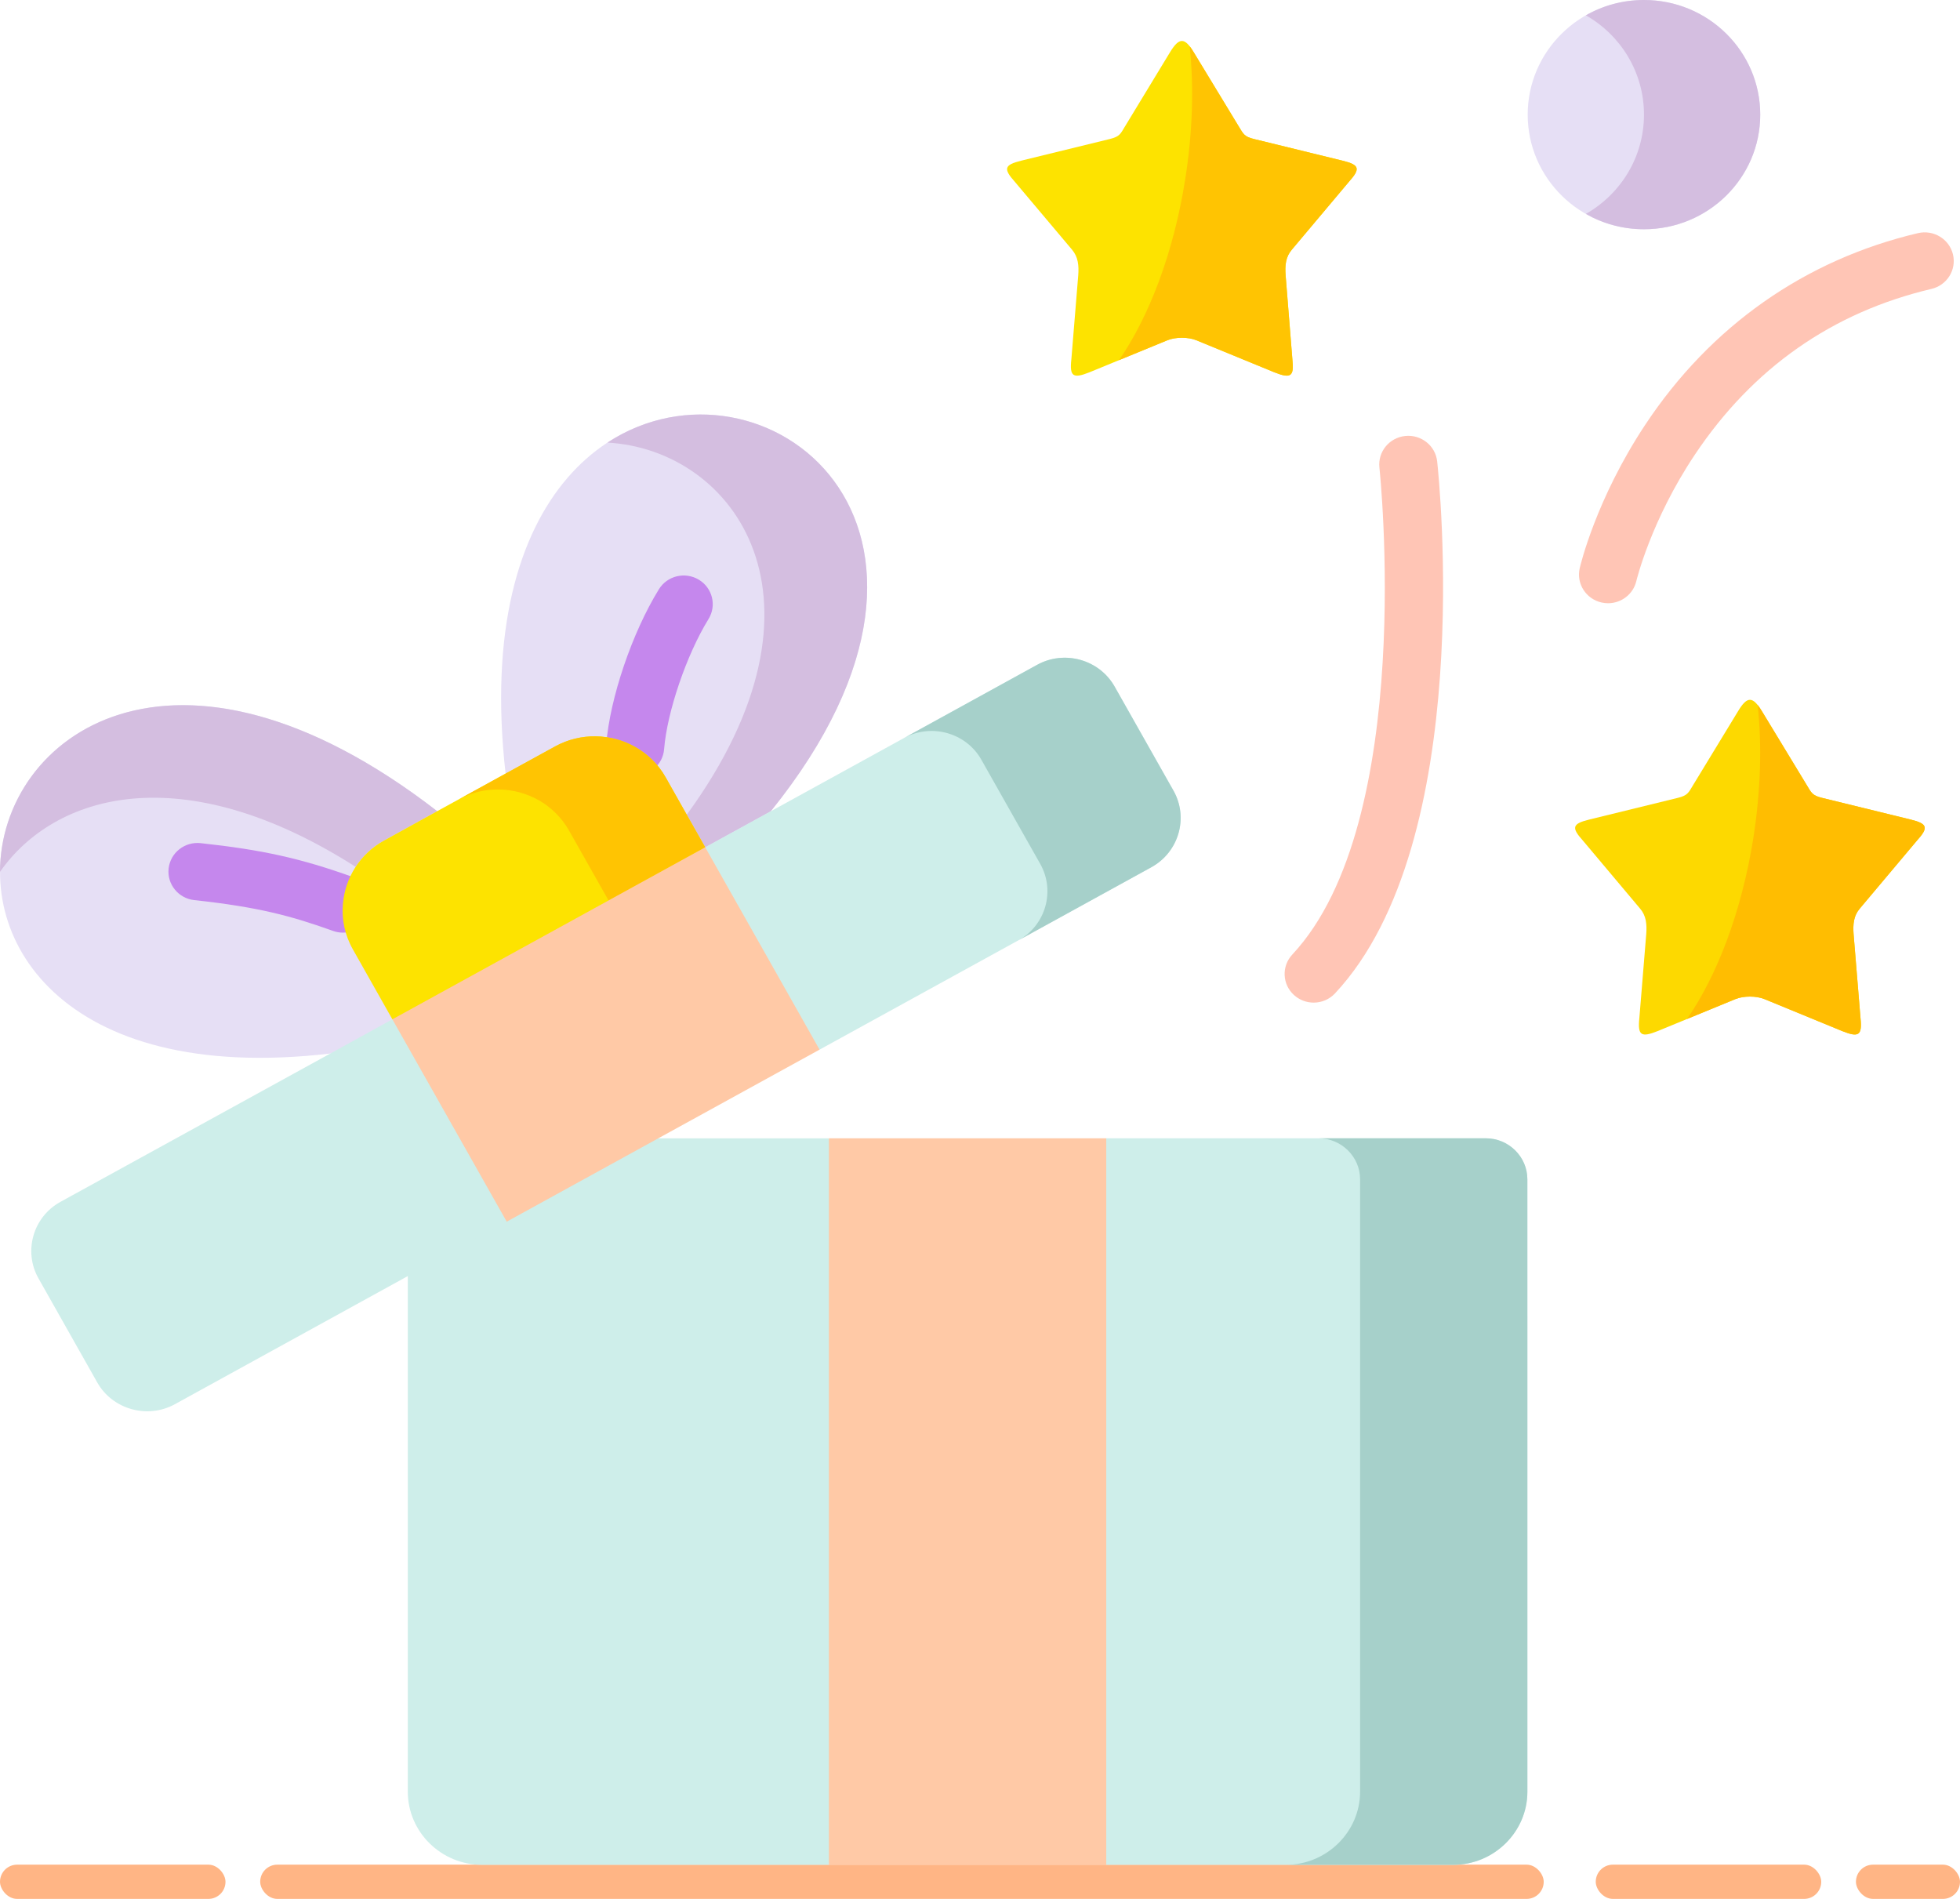 <svg width="64" height="62" viewBox="0 0 64 62" fill="none" xmlns="http://www.w3.org/2000/svg">
<rect opacity="0.479" x="8.496" y="60.882" width="41.911" height="1.118" rx="0.559" fill="#FF6400"/>
<rect opacity="0.479" x="52.106" y="60.882" width="7.363" height="1.118" rx="0.559" fill="#FF6400"/>
<rect opacity="0.479" y="60.882" width="7.363" height="1.118" rx="0.559" fill="#FF6400"/>
<rect opacity="0.479" x="60.602" y="60.882" width="3.398" height="1.118" rx="0.559" fill="#FF6400"/>
<path fill-rule="evenodd" clip-rule="evenodd" d="M53.681 7.485C55.777 7.485 57.477 5.809 57.477 3.744C57.477 1.676 55.777 0 53.681 0C51.584 0 49.884 1.676 49.884 3.744C49.884 5.809 51.584 7.485 53.681 7.485Z" fill="#E6DFF5"/>
<path fill-rule="evenodd" clip-rule="evenodd" d="M18.691 33.168L14.276 26.485C-0.784 14.846 -6.879 36.466 10.785 34.398L18.691 33.168Z" fill="#E6DFF5"/>
<path fill-rule="evenodd" clip-rule="evenodd" d="M25.168 26.489C36.237 12.76 14.39 6.505 16.509 25.259L20.191 31.518L25.168 26.489Z" fill="#E6DFF5"/>
<path fill-rule="evenodd" clip-rule="evenodd" d="M27.066 60.887L29.792 48.704L27.066 37.167H21.497L14.681 36.586L13.316 41.666V58.5C13.316 59.813 14.405 60.887 15.736 60.887H27.066Z" fill="#CEEEEA"/>
<path fill-rule="evenodd" clip-rule="evenodd" d="M49.873 58.5V42.964V38.502C49.873 37.769 49.263 37.166 48.52 37.166H36.123L32.882 49.031L36.123 60.887H47.453C48.785 60.887 49.873 59.813 49.873 58.5Z" fill="#CEEEEA"/>
<path fill-rule="evenodd" clip-rule="evenodd" d="M25.168 26.489C32.764 17.067 24.856 11.164 19.834 14.451C23.973 14.68 27.556 19.57 22.424 26.602L23.027 27.665L25.168 26.489Z" fill="#D4BEE0"/>
<path fill-rule="evenodd" clip-rule="evenodd" d="M14.276 26.485C5.683 19.846 0.011 24.029 0 28.466C1.788 25.912 5.959 24.697 11.613 28.303C11.841 27.955 12.154 27.654 12.547 27.44L14.276 26.485Z" fill="#D4BEE0"/>
<path fill-rule="evenodd" clip-rule="evenodd" d="M27.066 37.166H36.123V60.887H27.066L27.066 37.166Z" fill="#FFC9A6"/>
<path fill-rule="evenodd" clip-rule="evenodd" d="M49.873 42.964V38.502C49.873 37.769 49.263 37.166 48.52 37.166H43.057C43.8 37.166 44.411 37.769 44.411 38.502V42.964V58.5C44.411 59.813 43.318 60.887 41.987 60.887H47.453C48.785 60.887 49.874 59.813 49.874 58.5V42.964H49.873Z" fill="#A6D0CA"/>
<path d="M11.197 30.451C11.09 30.451 10.98 30.433 10.873 30.394C9.509 29.905 8.434 29.615 6.345 29.389C5.825 29.333 5.449 28.871 5.506 28.357C5.563 27.843 6.031 27.473 6.552 27.529C8.569 27.747 9.823 28.026 11.522 28.635C12.014 28.812 12.268 29.349 12.089 29.835C11.949 30.215 11.585 30.451 11.197 30.451Z" fill="#C587ED"/>
<path d="M20.741 25.324C20.715 25.324 20.69 25.323 20.665 25.321C20.142 25.28 19.753 24.83 19.794 24.314C19.916 22.791 20.64 20.657 21.515 19.24C21.787 18.798 22.371 18.658 22.818 18.927C23.266 19.196 23.407 19.772 23.135 20.213C22.42 21.371 21.783 23.238 21.685 24.462C21.646 24.952 21.23 25.324 20.741 25.324Z" fill="#C587ED"/>
<path d="M42.895 32.736C42.665 32.736 42.435 32.654 42.252 32.488C41.867 32.138 41.843 31.546 42.198 31.166C46.258 26.823 45.055 15.381 45.042 15.266C44.986 14.752 45.362 14.291 45.883 14.235C46.404 14.18 46.872 14.551 46.928 15.065C46.983 15.569 48.231 27.474 43.592 32.435C43.405 32.635 43.151 32.736 42.895 32.736Z" fill="#FFC5B5"/>
<path d="M52.508 19.696C52.438 19.696 52.367 19.688 52.296 19.672C51.786 19.557 51.467 19.057 51.582 18.554C51.603 18.463 52.113 16.3 53.717 13.876C55.854 10.648 58.935 8.482 62.627 7.612C63.137 7.493 63.648 7.803 63.77 8.305C63.892 8.808 63.577 9.313 63.068 9.433C59.833 10.195 57.234 12.015 55.343 14.844C53.906 16.993 53.436 18.951 53.432 18.97C53.33 19.403 52.94 19.696 52.508 19.696Z" fill="#FFC5B5"/>
<path fill-rule="evenodd" clip-rule="evenodd" d="M42.182 8.152L44.043 5.939C44.425 5.511 44.4 5.384 43.837 5.246L40.946 4.539C40.618 4.459 40.6 4.372 40.438 4.11L38.978 1.705C38.683 1.215 38.503 1.215 38.205 1.705L36.745 4.11C36.587 4.372 36.565 4.459 36.237 4.539L33.346 5.246C32.787 5.384 32.757 5.511 33.14 5.939L35.005 8.152C35.204 8.388 35.233 8.664 35.207 8.998L34.983 11.733C34.92 12.299 35.042 12.368 35.579 12.154L38.121 11.109C38.386 11.001 38.801 11.001 39.063 11.109L41.608 12.154C42.145 12.368 42.263 12.299 42.2 11.733L41.98 8.998C41.954 8.664 41.979 8.388 42.182 8.152Z" fill="#FDE300"/>
<path fill-rule="evenodd" clip-rule="evenodd" d="M38.698 5.87C38.319 8.265 37.514 10.351 36.539 11.759L38.121 11.109C38.386 11.001 38.801 11.001 39.063 11.109L41.608 12.154C42.145 12.368 42.263 12.299 42.2 11.733L41.98 8.998C41.954 8.664 41.98 8.388 42.182 8.152L44.043 5.939C44.426 5.511 44.4 5.384 43.837 5.246L40.946 4.539C40.619 4.459 40.6 4.372 40.438 4.11L38.978 1.705C38.93 1.625 38.886 1.56 38.846 1.509C38.985 2.812 38.948 4.307 38.698 5.87Z" fill="#FFC402"/>
<path fill-rule="evenodd" clip-rule="evenodd" d="M60.729 29.664L62.59 27.451C62.976 27.023 62.947 26.895 62.384 26.758L59.493 26.05C59.169 25.97 59.147 25.883 58.989 25.622L57.528 23.216C57.23 22.727 57.05 22.727 56.756 23.216L55.292 25.622C55.134 25.883 55.111 25.97 54.788 26.05L51.897 26.758C51.334 26.895 51.304 27.022 51.691 27.451L53.552 29.664C53.754 29.899 53.78 30.175 53.754 30.509L53.53 33.241C53.471 33.811 53.589 33.88 54.126 33.666L56.668 32.621C56.933 32.512 57.348 32.512 57.613 32.621L60.155 33.666C60.692 33.88 60.81 33.811 60.751 33.241L60.526 30.509C60.501 30.175 60.526 29.9 60.729 29.664Z" fill="#FDD900"/>
<path fill-rule="evenodd" clip-rule="evenodd" d="M57.249 27.381C56.866 29.776 56.064 31.862 55.086 33.27L56.668 32.62C56.933 32.512 57.348 32.512 57.613 32.62L60.155 33.665C60.692 33.879 60.81 33.81 60.751 33.241L60.526 30.509C60.501 30.175 60.526 29.899 60.729 29.663L62.59 27.45C62.977 27.022 62.947 26.895 62.384 26.757L59.493 26.05C59.169 25.97 59.147 25.883 58.989 25.622L57.529 23.216C57.481 23.137 57.437 23.071 57.393 23.017C57.536 24.323 57.495 25.818 57.249 27.381Z" fill="#FFBD01"/>
<path fill-rule="evenodd" clip-rule="evenodd" d="M57.477 3.744C57.477 1.676 55.778 0 53.681 0C52.989 0 52.342 0.181 51.783 0.501C52.919 1.146 53.681 2.358 53.681 3.744C53.681 5.126 52.919 6.338 51.783 6.984C52.342 7.303 52.989 7.485 53.681 7.485C55.778 7.485 57.477 5.809 57.477 3.744Z" fill="#D4BEE0"/>
<path fill-rule="evenodd" clip-rule="evenodd" d="M12.812 33.281L19.007 32.12L23.028 27.665L21.736 25.382C21.494 24.951 21.144 24.617 20.739 24.388C19.96 23.949 18.966 23.91 18.128 24.37L16.509 25.259L14.276 26.485L12.547 27.44C11.745 27.879 11.267 28.673 11.197 29.515C11.153 30.012 11.256 30.527 11.521 30.995L12.812 33.281Z" fill="#FDE300"/>
<path fill-rule="evenodd" clip-rule="evenodd" d="M26.761 34.271L37.598 28.314C38.492 27.82 38.816 26.699 38.319 25.818L36.395 22.415C35.895 21.533 34.758 21.214 33.864 21.707L25.168 26.489L23.027 27.665V32.12L26.761 34.271Z" fill="#CEEEEA"/>
<path fill-rule="evenodd" clip-rule="evenodd" d="M5.709 45.849L16.546 39.888L16.855 35.432L12.812 33.281L10.786 34.398L1.972 39.242C1.082 39.732 0.758 40.853 1.254 41.735L3.178 45.142C3.675 46.019 4.816 46.339 5.709 45.849Z" fill="#CEEEEA"/>
<path fill-rule="evenodd" clip-rule="evenodd" d="M22.424 26.602L21.737 25.382C21.494 24.951 21.144 24.617 20.74 24.388C19.96 23.949 18.966 23.91 18.128 24.37L16.509 25.259L14.972 26.105C15.81 25.644 16.8 25.684 17.584 26.123C17.988 26.351 18.337 26.689 18.58 27.117L19.872 29.402L23.028 27.665L22.424 26.602Z" fill="#FFC402"/>
<path fill-rule="evenodd" clip-rule="evenodd" d="M37.598 28.314C38.492 27.82 38.816 26.699 38.319 25.818L36.395 22.415C35.895 21.533 34.758 21.214 33.865 21.707L29.517 24.098C30.41 23.605 31.547 23.924 32.044 24.805L33.968 28.209C34.464 29.09 34.144 30.208 33.258 30.701L37.598 28.314Z" fill="#A6D0CA"/>
<path fill-rule="evenodd" clip-rule="evenodd" d="M26.761 34.271L23.028 27.665L12.812 33.281L16.546 39.888C19.956 38.012 23.351 36.147 26.761 34.271Z" fill="#FFC9A6"/>
</svg>
